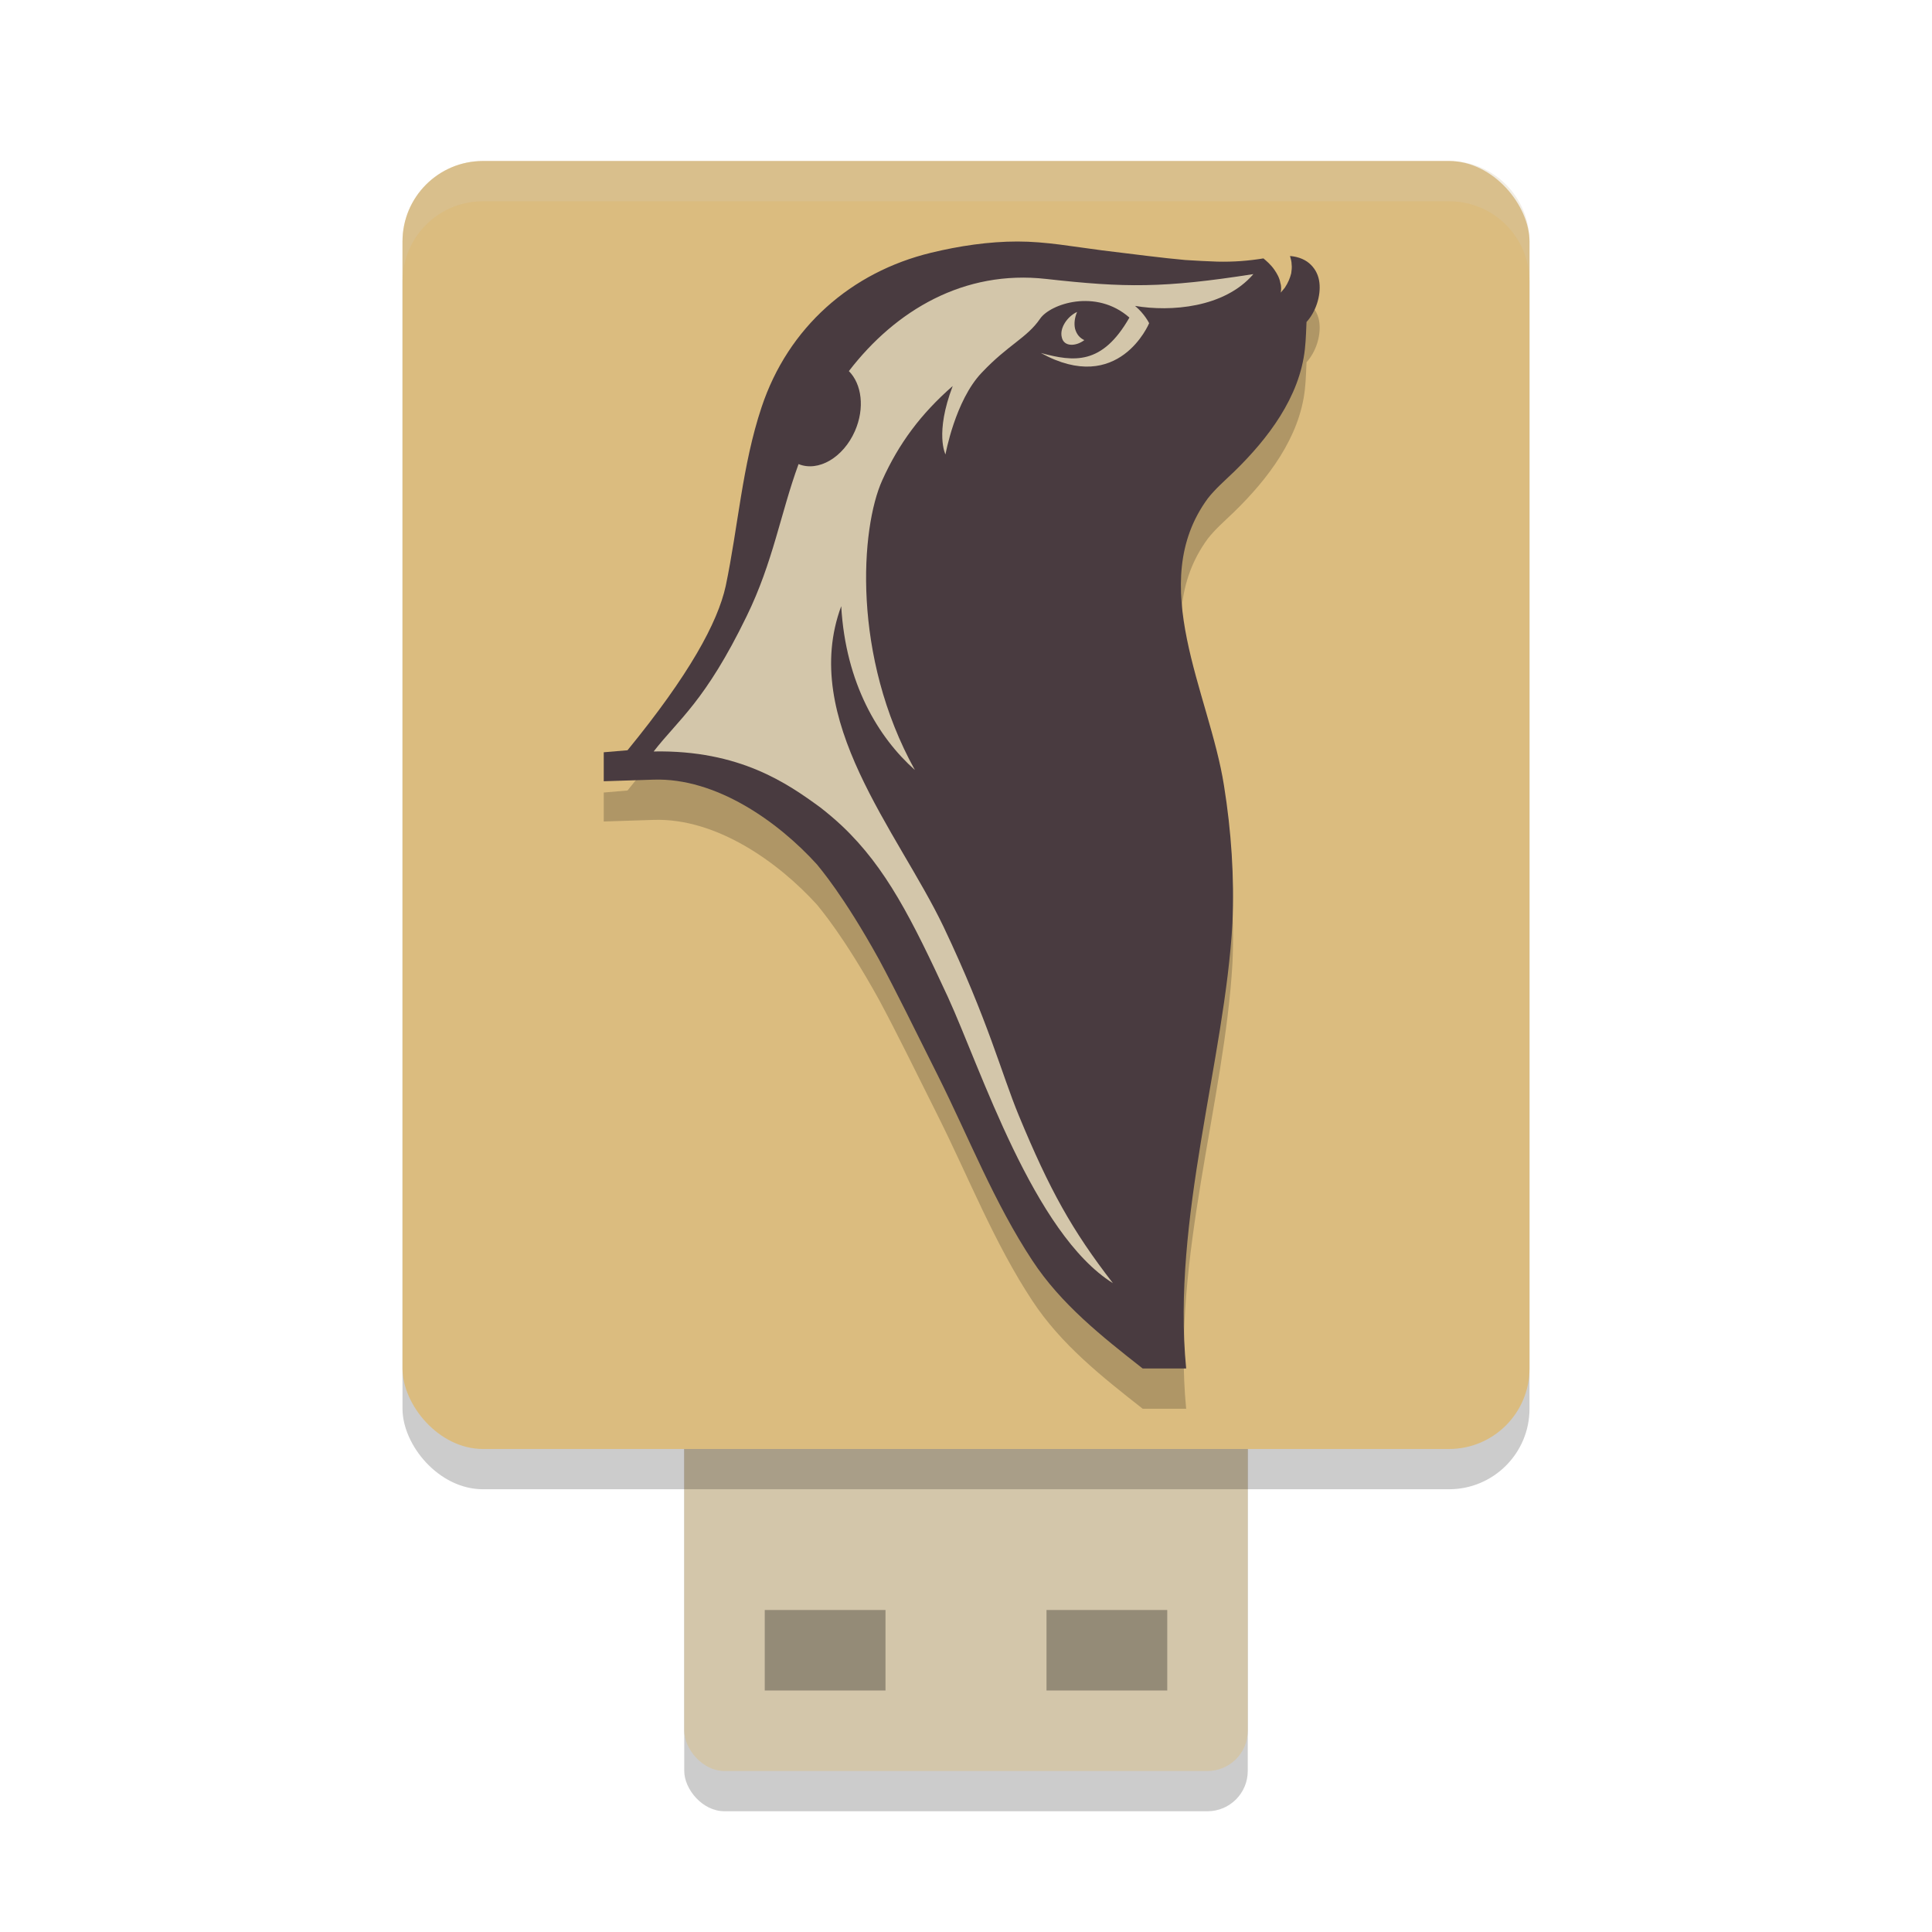 <svg xmlns="http://www.w3.org/2000/svg" width="48" height="48" version="1.1">
 <rect style="opacity:0.2" width="14" height="15" x="17" y="30" rx="1" ry="1"/>
 <rect style="fill:#d3c6aa" width="14" height="15" x="17" y="29" rx="1" ry="1"/>
 <rect style="opacity:0.2" width="28" height="32" x="10" y="5" rx="2" ry="2"/>
 <rect style="opacity:0.3" width="3" height="2" x="19" y="40"/>
 <rect style="opacity:0.3" width="3" height="2" x="26" y="40"/>
 <rect style="fill:#dbbc7f" width="28" height="32" x="10" y="4" rx="2" ry="2"/>
 <path style="opacity:0.2" d="M 23.13,7.28 C 21.15,7.76 19.58,9.13 18.92,11.12 18.44,12.56 18.34,14.08 18.03,15.56 17.83,16.47 17.12,17.77 15.59,19.64 L 15,19.69 V 20.41 L 16.24,20.37 C 17.79,20.32 19.33,21.41 20.3,22.48 20.36,22.56 20.95,23.23 21.84,24.84 22.27,25.64 22.7,26.52 23.3,27.72 24.07,29.26 24.7,30.88 25.65,32.32 26.36,33.4 27.37,34.2 28.39,35 H 29.47 C 29.11,31.29 30.43,27.33 30.62,23.93 30.67,22.8 30.59,21.64 30.41,20.52 30.05,18.22 28.45,15.5 30.01,13.38 30.2,13.14 30.4,12.97 30.67,12.71 31.5,11.9 32.29,10.87 32.42,9.67 32.45,9.39 32.45,9.16 32.46,9 32.69,8.75 32.82,8.35 32.78,8.02 32.76,7.85 32.69,7.7 32.57,7.58 32.45,7.46 32.28,7.38 32.05,7.36 32.07,7.43 32.09,7.5 32.09,7.57 32.1,7.64 32.09,7.72 32.08,7.79 32.05,7.91 32,8.03 31.92,8.15 31.89,8.19 31.85,8.23 31.82,8.27 31.83,8.21 31.84,8.12 31.81,8.03 31.79,7.91 31.73,7.8 31.66,7.7 31.57,7.57 31.46,7.48 31.39,7.42 31.02,7.48 30.65,7.51 30.24,7.5 30,7.49 29.73,7.48 29.45,7.46 28.88,7.41 28.21,7.32 27.38,7.22 26.67,7.13 25.99,7 25.28,7 24.57,7 23.83,7.11 23.13,7.28 Z"/>
 <path style="fill:#493b40" d="M 23.13,6.28 C 21.15,6.76 19.58,8.13 18.92,10.12 18.44,11.56 18.34,13.08 18.03,14.56 17.83,15.47 17.12,16.77 15.59,18.64 L 15,18.69 V 19.41 L 16.24,19.37 C 17.79,19.32 19.33,20.41 20.3,21.48 20.36,21.56 20.95,22.23 21.84,23.84 22.27,24.64 22.7,25.52 23.3,26.72 24.07,28.26 24.7,29.88 25.65,31.32 26.36,32.4 27.37,33.2 28.39,34 H 29.47 C 29.11,30.29 30.43,26.33 30.62,22.93 30.67,21.8 30.59,20.64 30.41,19.52 30.05,17.22 28.45,14.5 30.01,12.38 30.2,12.14 30.4,11.97 30.67,11.71 31.5,10.9 32.29,9.87 32.42,8.67 32.45,8.39 32.45,8.16 32.46,8 32.69,7.75 32.82,7.35 32.78,7.02 32.76,6.85 32.69,6.7 32.57,6.58 32.45,6.46 32.28,6.38 32.05,6.36 32.07,6.43 32.09,6.5 32.09,6.57 32.1,6.64 32.09,6.72 32.08,6.79 32.05,6.91 32,7.03 31.92,7.15 31.89,7.19 31.85,7.23 31.82,7.27 31.83,7.21 31.84,7.12 31.81,7.03 31.79,6.91 31.73,6.8 31.66,6.7 31.57,6.57 31.46,6.48 31.39,6.42 31.02,6.48 30.65,6.51 30.24,6.5 30,6.49 29.73,6.48 29.45,6.46 28.88,6.41 28.21,6.32 27.38,6.22 26.67,6.13 25.99,6 25.28,6 24.57,6 23.83,6.11 23.13,6.28 Z"/>
 <path style="fill:#d3c6aa;opacity:0.3" d="M 12 4 C 10.892 4 10 4.892 10 6 L 10 7 C 10 5.892 10.892 5 12 5 L 36 5 C 37.108 5 38 5.892 38 7 L 38 6 C 38 4.892 37.108 4 36 4 L 12 4 z"/>
 <path style="fill:#d3c6aa" d="M 31.14,6.81 C 28.9,7.16 27.96,7.15 25.99,6.93 23.95,6.7 22.25,7.71 21.09,9.22 21.41,9.54 21.49,10.14 21.24,10.71 20.95,11.37 20.33,11.73 19.84,11.53 19.39,12.76 19.21,13.96 18.55,15.31 17.52,17.43 16.86,17.87 16.24,18.67 18.38,18.63 19.57,19.47 20.38,20.06 20.56,20.2 20.75,20.36 20.92,20.52 22.02,21.56 22.66,22.85 23.55,24.77 24.37,26.56 25.68,30.65 27.65,31.88 26.63,30.56 26.08,29.57 25.31,27.71 24.88,26.67 24.56,25.38 23.44,23.02 22.31,20.66 19.86,17.87 20.9,15.06 21.01,16.98 21.82,18.32 22.73,19.13 21.16,16.3 21.38,13.12 21.92,11.93 22.33,11.02 22.88,10.28 23.67,9.59 23.22,10.77 23.49,11.29 23.49,11.29 23.49,11.29 23.73,9.95 24.39,9.26 25.05,8.56 25.51,8.4 25.84,7.92 26.09,7.55 27.23,7.16 28.06,7.89 27.38,9.08 26.68,8.99 25.86,8.77 27.8,9.84 28.55,8.03 28.55,8.03 28.55,8.03 28.44,7.8 28.2,7.6 29.08,7.75 30.42,7.65 31.14,6.81 Z M 26.76,7.75 C 26.52,7.86 26.32,8.15 26.38,8.38 26.43,8.62 26.73,8.61 26.94,8.45 26.83,8.4 26.75,8.31 26.71,8.17 26.68,8.04 26.7,7.89 26.76,7.75 Z"/>
</svg>
